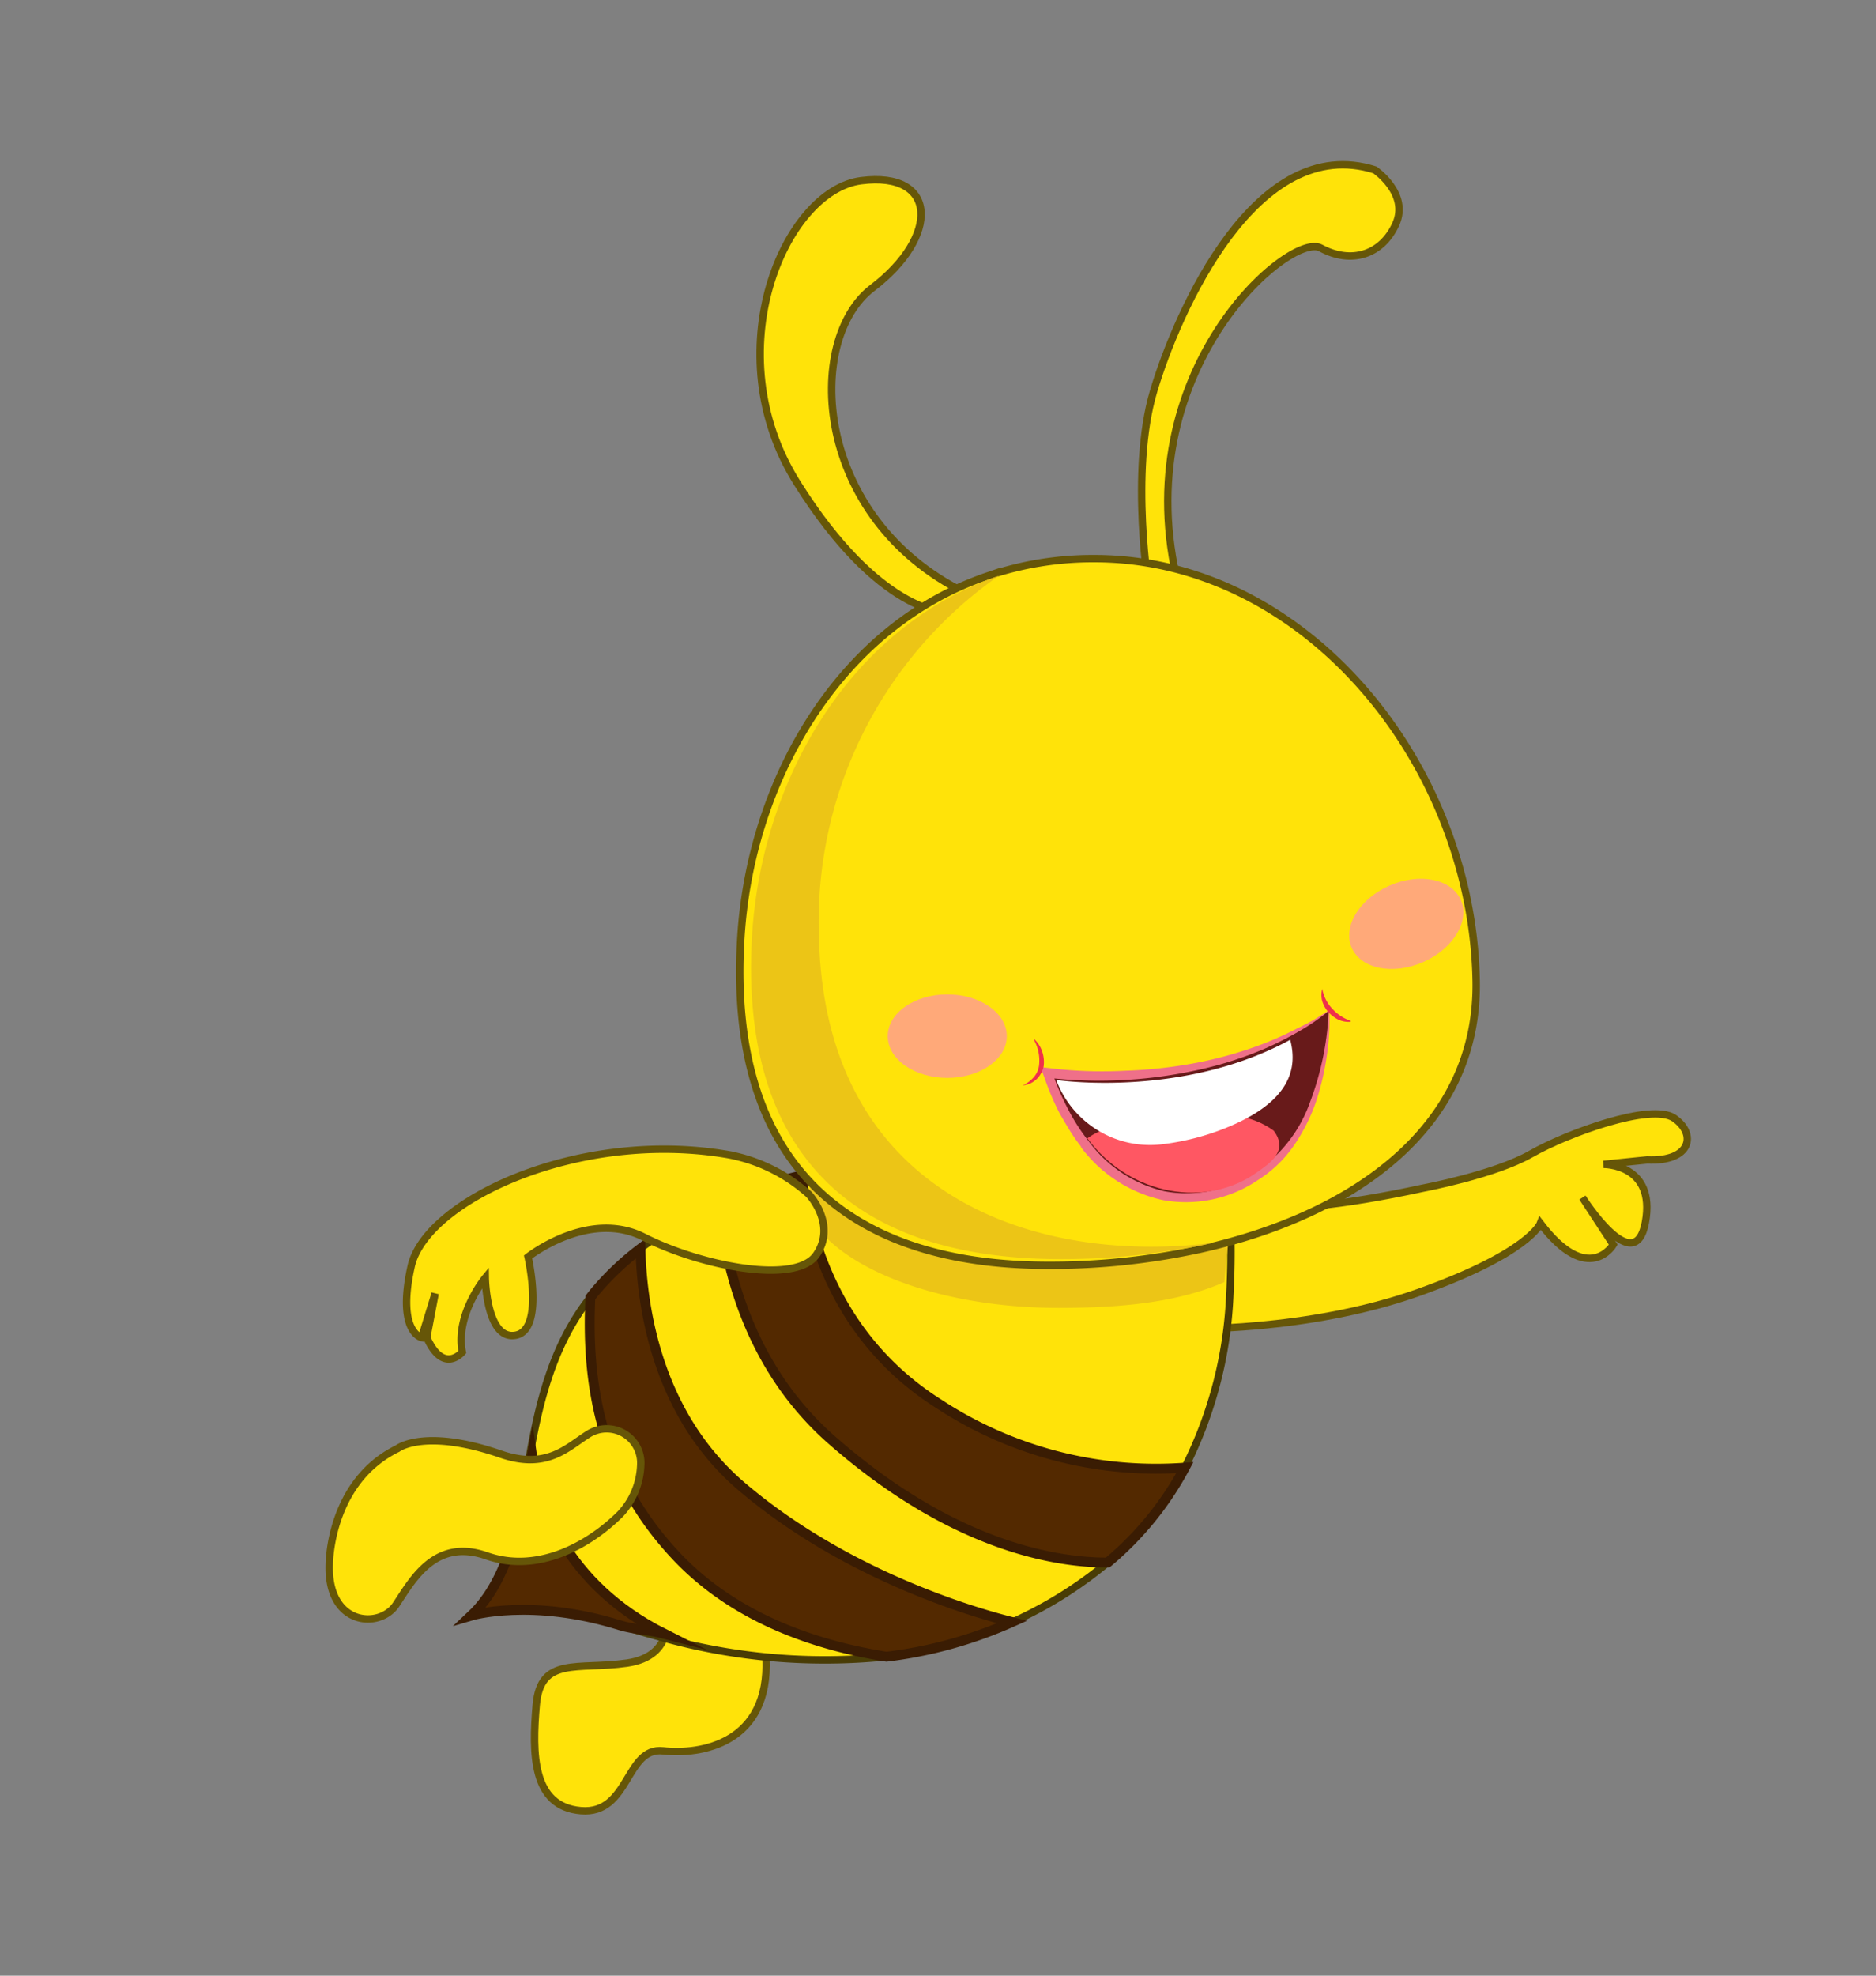 <svg id="bb43f455-04c5-4a76-9760-183e5705d9db" data-name="Layer 1" xmlns="http://www.w3.org/2000/svg" width="190" height="200" viewBox="0 0 190 200">
  <rect x="0" y="0" width="190" height="200" fill="#808080" stroke="none"/>
  <defs>
    <style>
      .a753aa5c-3211-4bf5-b6a4-93cb74f94aad, .aa3518b7-16a4-448a-aa58-5d3394880b9a {
        fill: #ffe309;
        stroke-width: 0.75px;
      }

      .aa3518b7-16a4-448a-aa58-5d3394880b9a {
        stroke: #665608;
      }

      .a753aa5c-3211-4bf5-b6a4-93cb74f94aad, .aa3518b7-16a4-448a-aa58-5d3394880b9a, .f59188e7-b17f-46f2-bfd4-4e7bc92fcc62 {
        stroke-miterlimit: 10;
      }

      .a753aa5c-3211-4bf5-b6a4-93cb74f94aad {
        stroke: #493c05;
      }

      .ada1c0e3-9e1a-439d-aefe-bb10d24af3f8 {
        fill: #ecc516;
      }

      .f59188e7-b17f-46f2-bfd4-4e7bc92fcc62 {
        fill: #532900;
        stroke: #3a1c03;
      }

      .bdbcc0a9-d6da-4826-98c8-d944640510ec {
        fill: #681a1a;
      }

      .f4145a57-f145-473c-b161-a9c76de0fdb6 {
        fill: #ef7089;
      }

      .afb28bc8-60f2-43dd-a923-e85623afc9d9 {
        fill: #ff5763;
      }

      .ac7fa040-a883-4eb3-a51a-7adae67b1615 {
        fill: #fff;
      }

      .b67f69ef-3cbc-4585-bd5d-7222c2ef1ebe {
        fill: #ef304c;
      }

      .bfdebe05-efdc-43ff-995a-c12478fd2cb5 {
        fill: #ffa979;
      }
    </style>
  </defs>
  <g>
    <path class="aa3518b7-16a4-448a-aa58-5d3394880b9a" d="M67.48,163.28s1,4.37-4,5.08-8.74-.71-9.17,4.23-.42,10.29,4.52,10.71,4.51-6.48,8.32-6.06,10.85-.71,10.43-9.45S67.48,163.28,67.48,163.28Z"/>
    <g>
      <path class="aa3518b7-16a4-448a-aa58-5d3394880b9a" d="M95.82,62s-6.77.14-15.09-13.11-1.27-29.61,6.49-30.6,8,5.64,1.13,10.86-6.07,23.26,9.44,30.88C97.79,60.07,106.68,67.12,95.82,62Z"/>
      <path class="aa3518b7-16a4-448a-aa58-5d3394880b9a" d="M116.4,60.07s-2-12.27.43-20.45,10.43-26.23,22.42-22.42c0,0,3.52,2.4,2.11,5.5s-4.51,4.09-7.61,2.4-19.88,12.55-14.38,34.26C119.37,59.36,118.94,65.42,116.4,60.07Z"/>
      <path class="aa3518b7-16a4-448a-aa58-5d3394880b9a" d="M124.22,121.27s2.26,2.82,19.94-1c0,0,7.23-1.36,10.89-3.45s12.2-5.21,14.5-3.63,1.78,4.43-2.73,4.23l-4.42.45s5.32-.07,4.25,5.84-6.38-2.48-6.38-2.48l3.12,4.77s-2.5,4.26-7.38-2.15c0,0-1.12,3-12.38,7s-23.83,3.67-23.83,3.67Z"/>
      <path class="a753aa5c-3211-4bf5-b6a4-93cb74f94aad" d="M124.56,130.94A42.64,42.64,0,0,1,120,148.57a32.32,32.32,0,0,1-7.82,9.61h0a41.47,41.47,0,0,1-8,5.24c-.54.27-1.09.54-1.64.78a44.06,44.06,0,0,1-12.72,3.51,61.35,61.35,0,0,1-23-2c-1.46-.39-2.8-.79-4-1.17-9-2.81-15.09-1-15.09-1,3.81-3.59,4.65-9.32,5.79-15.5,1-5.63,2.27-11.63,6.26-16.7.21-.27.41-.53.64-.79a28.47,28.47,0,0,1,4.43-4.16,39.06,39.06,0,0,1,8-4.62l.23-.09A50.71,50.71,0,0,1,81.19,119a39.74,39.74,0,0,1,5-1c10.72-1.13,12.7-9.31,12.7-9.31l25.66,13.81A76,76,0,0,1,124.56,130.94Z"/>
      <path class="ada1c0e3-9e1a-439d-aefe-bb10d24af3f8" d="M124,129.79c-4.61,2-10.12,2.61-16.78,2.61-13.8,0-25.11-5.16-26.09-11.7A40.49,40.49,0,0,1,88,118.2a31.53,31.53,0,0,1,4.25-.9c9-1,10.7-8.59,10.7-8.59l21.64,12.75C124.72,124.18,124.16,127.34,124,129.79Z"/>
      <path class="f59188e7-b17f-46f2-bfd4-4e7bc92fcc62" d="M67.27,165.39c-1.47-.38-3.24-.47-4.44-.85-9-2.81-15.09-1-15.09-1,3.81-3.59,5-10,6.13-16.14C54.48,152,57.17,160.29,67.27,165.39Z"/>
      <path class="f59188e7-b17f-46f2-bfd4-4e7bc92fcc62" d="M120,148.57a32.32,32.32,0,0,1-7.82,9.61h0c-5.45,0-15.85-1.75-28.07-12.52C76.61,139,73.69,130,72.83,121.79a51.44,51.44,0,0,1,8.36-2.8c.75,6.49,3.67,16.66,13.92,23.14A40.13,40.13,0,0,0,120,148.57Z"/>
      <path class="f59188e7-b17f-46f2-bfd4-4e7bc92fcc62" d="M102.5,164.2a44.06,44.06,0,0,1-12.72,3.51c-6.3-1-15.1-3.5-21.45-10.36-7.78-8.36-8.93-17.87-8.54-26,.21-.27.41-.53.64-.79a28.47,28.47,0,0,1,4.43-4.16c.17,6.33,1.84,17,10.37,24.18C85.32,159.13,97.68,163,102.5,164.2Z"/>
      <g>
        <path class="aa3518b7-16a4-448a-aa58-5d3394880b9a" d="M149.5,99.12c.36,14.92-12.31,23.8-27.68,27.28h0a71.48,71.48,0,0,1-15.63,1.69c-21.31,0-32.36-11.21-31.18-32.78.87-16.22,10-31.89,25-37a33,33,0,0,1,10.78-1.76C132,56.51,149,77,149.5,99.12Z"/>
        <path class="ada1c0e3-9e1a-439d-aefe-bb10d24af3f8" d="M123,125.79a72.09,72.09,0,0,1-15.63,1.67C86,127.46,75,116.36,76.15,95c.88-16.07,10-31.6,25-36.71a42.71,42.71,0,0,0-18.21,36.5C83.51,121.3,105.19,128.08,123,125.79Z"/>
        <g>
          <g>
            <g>
              <g>
                <path class="bdbcc0a9-d6da-4826-98c8-d944640510ec" d="M134.59,102.29s0,7.1-3.41,12.43a12.38,12.38,0,0,1-3.54,3.75c-5.47,3.75-12.52,3.49-17.47-2.91a4.71,4.71,0,0,1-.33-.42,25,25,0,0,1-3.16-6.07s13,1.76,24-4.21A26.51,26.51,0,0,0,134.59,102.29Z"/>
                <path class="f4145a57-f145-473c-b161-a9c76de0fdb6" d="M134.62,102.25a23.23,23.23,0,0,1-.27,4.81,25.56,25.56,0,0,1-1.14,4.68,18.36,18.36,0,0,1-2.24,4.33,12.46,12.46,0,0,1-3.6,3.41,13,13,0,0,1-9.62,2,14.11,14.11,0,0,1-8.29-5.38l.05,0a16,16,0,0,1-1.15-1.64c-.34-.54-.66-1.1-1-1.67a27,27,0,0,1-1.51-3.5l-.46-1.27,1.35.16a44.12,44.12,0,0,0,7.19.21,46.8,46.8,0,0,0,7.18-.79,40.46,40.46,0,0,0,7-2,35.1,35.1,0,0,0,3.31-1.51C132.53,103.57,133.51,103,134.62,102.25Zm-.05.09a21.9,21.9,0,0,1-3,2.06,36.08,36.08,0,0,1-3.28,1.67,37.24,37.24,0,0,1-7,2.25,46,46,0,0,1-7.29,1,45.1,45.1,0,0,1-7.35-.16l.09-.12a26.78,26.78,0,0,0,1.5,3.37,19.81,19.81,0,0,0,2,3.09h0a13.25,13.25,0,0,0,7.69,5.09,12.43,12.43,0,0,0,9-1.78,14.18,14.18,0,0,0,5.76-7.27A29.59,29.59,0,0,0,134.57,102.34Z"/>
              </g>
              <path class="afb28bc8-60f2-43dd-a923-e85623afc9d9" d="M129,114.46c1.56,2.08-.43,3.32-1.76,4.26-4.92,3.5-12.67,2.49-17.11-3.48,1.21-.92,3.4-1.7,7.31-1.33C117.39,113.91,124.41,111.1,129,114.46Z"/>
              <path class="ac7fa040-a883-4eb3-a51a-7adae67b1615" d="M124.11,114.2a25.21,25.21,0,0,1-6.44,1.64A10.15,10.15,0,0,1,107,109.4l0-.07s12.69,1.9,23.67-4.07C131.46,108.25,130.6,111.59,124.11,114.2Z"/>
            </g>
            <path class="b67f69ef-3cbc-4585-bd5d-7222c2ef1ebe" d="M104.74,105.19a3,3,0,0,1,.8,1.22,3.36,3.36,0,0,1,.16,1.52,2.51,2.51,0,0,1-.77,1.37,2.63,2.63,0,0,1-.65.41,2.94,2.94,0,0,1-.71.17l0,0a3.28,3.28,0,0,0,1.09-.79,2.24,2.24,0,0,0,.57-1.2,4.3,4.3,0,0,0-.51-2.62Z"/>
            <path class="b67f69ef-3cbc-4585-bd5d-7222c2ef1ebe" d="M136.78,103.44a2.47,2.47,0,0,1-1.23-.22,3.75,3.75,0,0,1-1-.74,3.11,3.11,0,0,1-.63-1.12,2.35,2.35,0,0,1,0-1.26h0a3.89,3.89,0,0,0,1,2,4.42,4.42,0,0,0,1.9,1.25Z"/>
          </g>
          <ellipse class="bfdebe05-efdc-43ff-995a-c12478fd2cb5" cx="95.94" cy="104.89" rx="6.03" ry="4.23"/>
          <ellipse class="bfdebe05-efdc-43ff-995a-c12478fd2cb5" cx="142.42" cy="93.52" rx="6.03" ry="4.23" transform="translate(-25.56 65.05) rotate(-23.67)"/>
        </g>
      </g>
      <path class="aa3518b7-16a4-448a-aa58-5d3394880b9a" d="M81.93,120.91s2.86,3.06.74,6.13-11.84,1.06-17.45-1.8-11.74,2-11.74,2,1.69,7.41-1.27,7.93-3.06-5.81-3.06-5.81-3.07,3.7-2.33,7.51c0,0-1.9,2.32-3.6-1.48l.85-4.45L42.7,135.4s-2.54-.53-1.06-7.2,17-13.95,32.15-11.31A16.77,16.77,0,0,1,81.93,120.91Z"/>
      <path class="aa3518b7-16a4-448a-aa58-5d3394880b9a" d="M59.66,145.13a3.46,3.46,0,0,1,5.23,3.21,7.61,7.61,0,0,1-2.07,4.93c-3.1,3.1-8.32,6.06-13.53,4.23s-7.48,2.39-9.17,4.93-7,2.12-6.77-4.09c0,0,0-8.32,6.91-11.7,0,0,2.68-2.11,10.44.56C55.44,148.84,57.49,146.47,59.66,145.13Z"/>
    </g>
  </g>
</svg>
